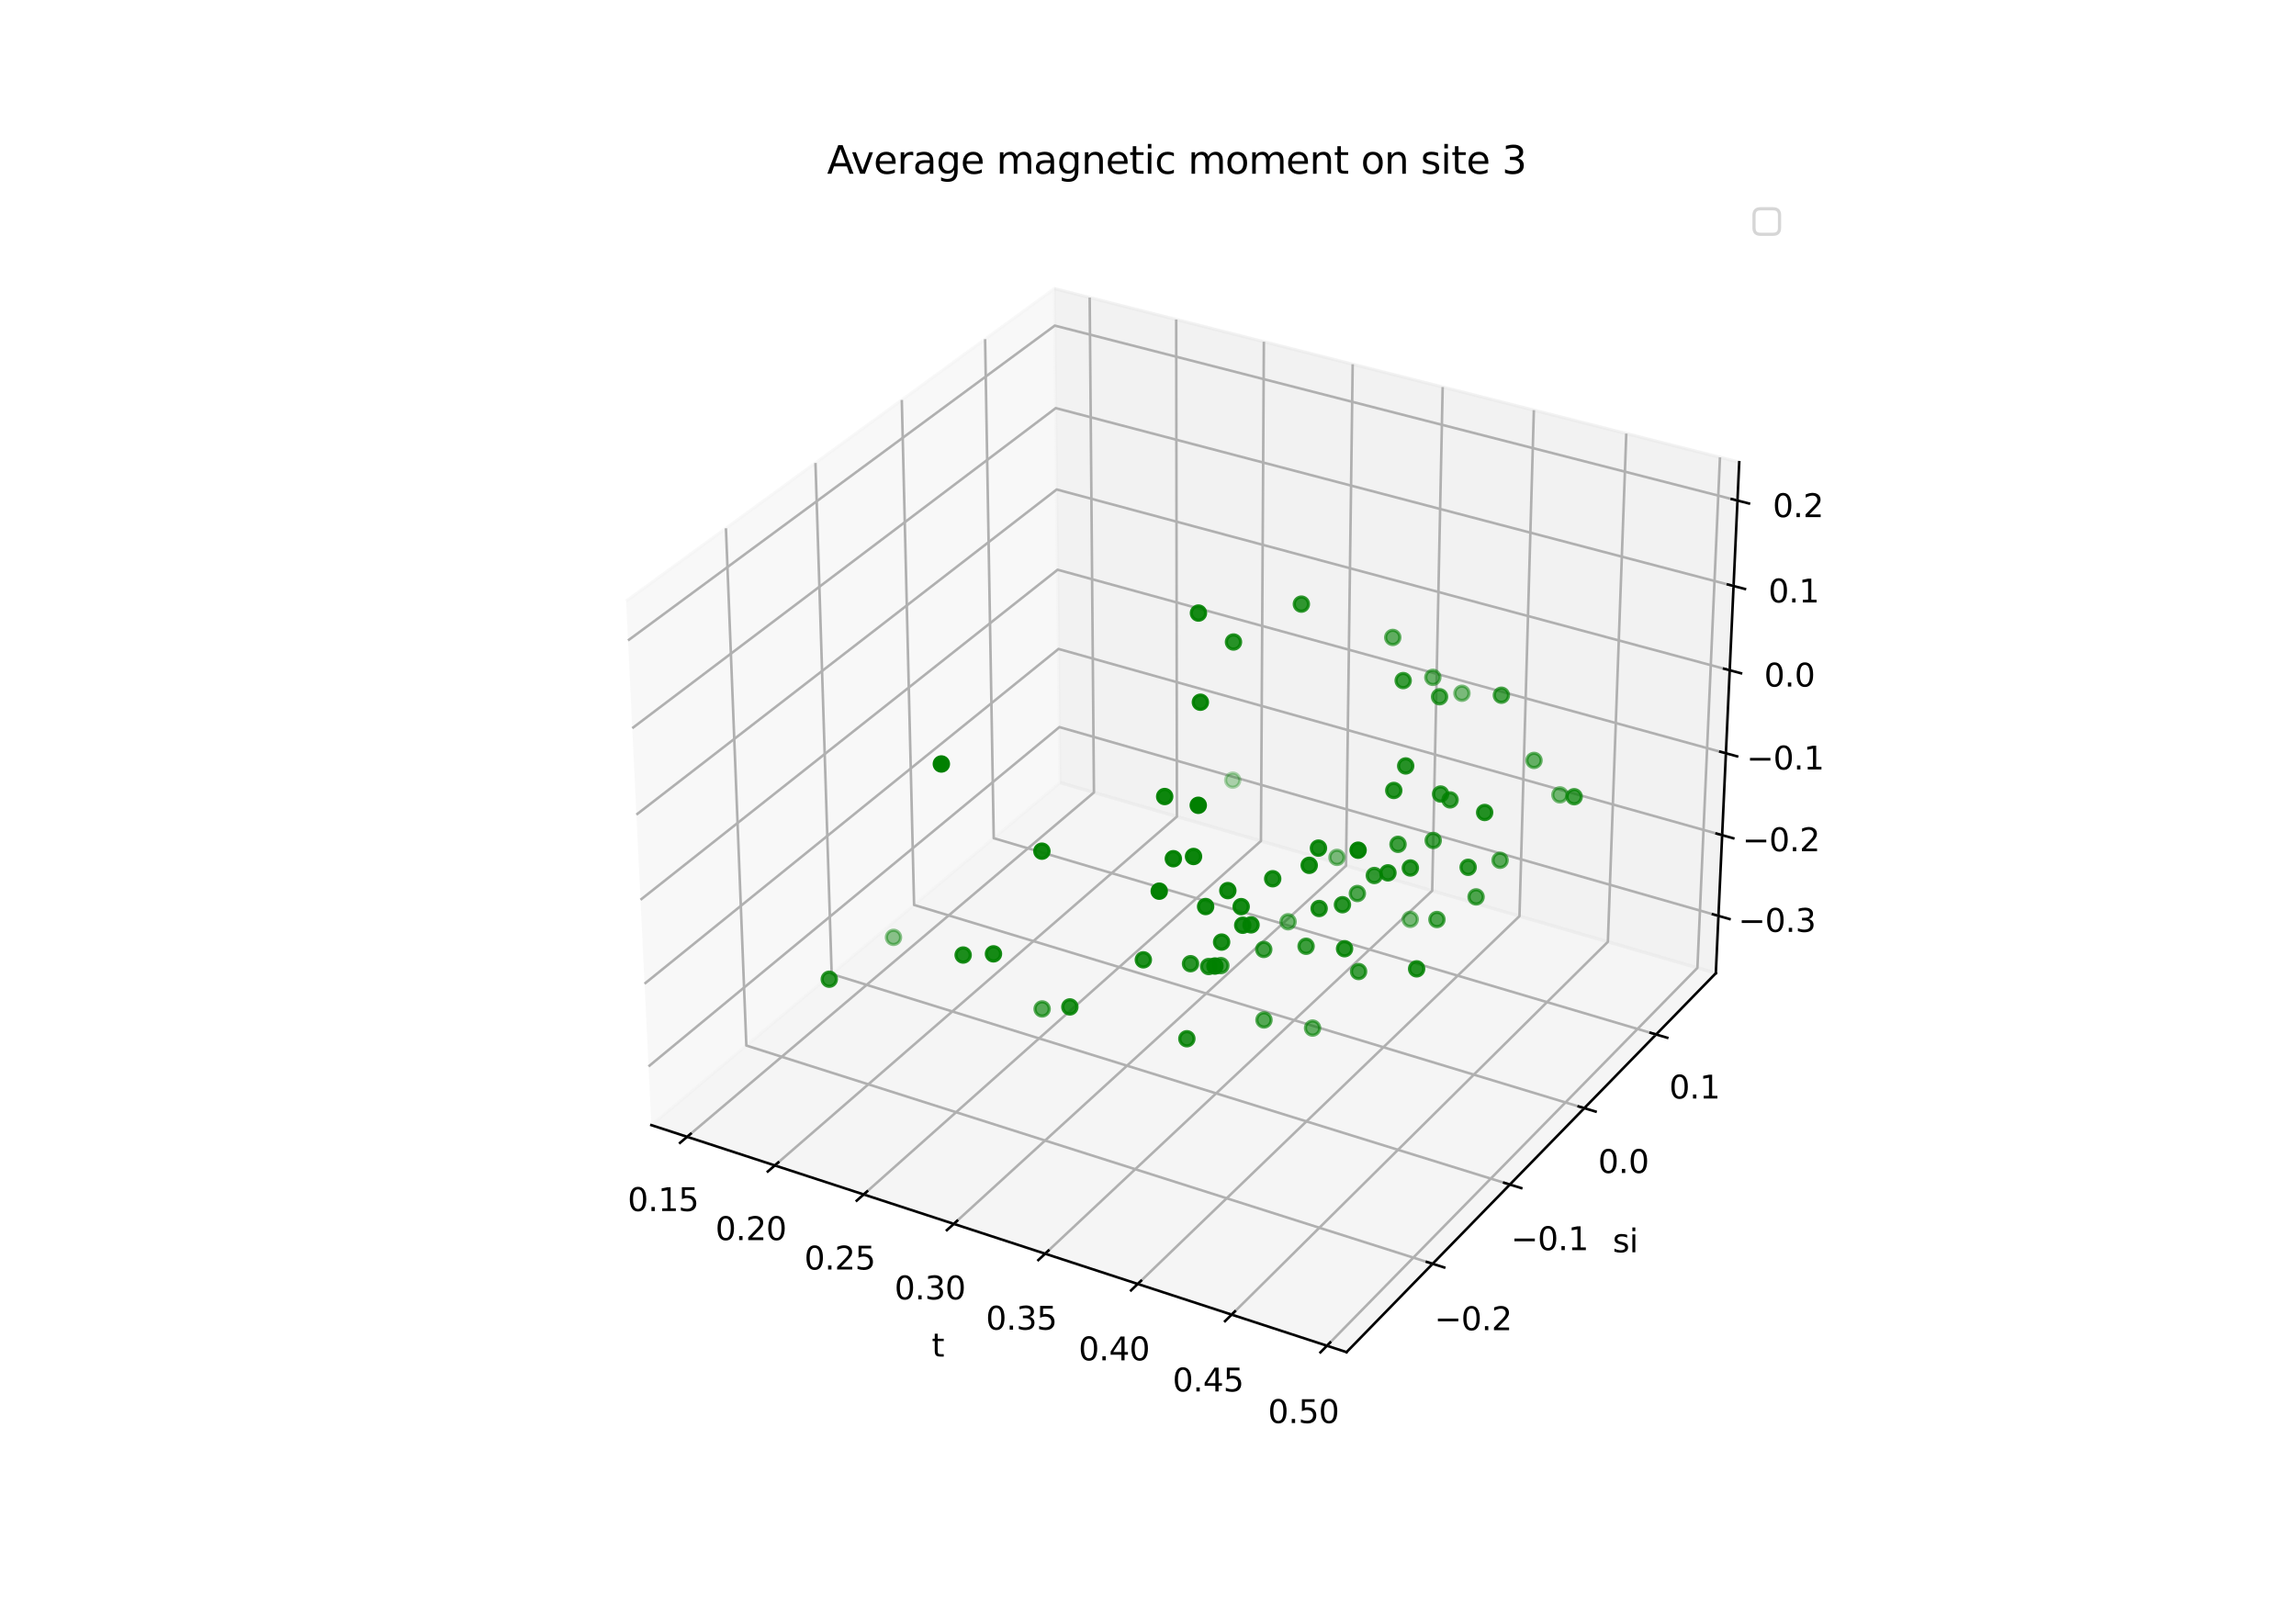 <?xml version="1.0" encoding="utf-8" standalone="no"?>
<!DOCTYPE svg PUBLIC "-//W3C//DTD SVG 1.1//EN"
  "http://www.w3.org/Graphics/SVG/1.1/DTD/svg11.dtd">
<svg xmlns:xlink="http://www.w3.org/1999/xlink" width="720pt" height="504pt" viewBox="0 0 720 504" xmlns="http://www.w3.org/2000/svg" version="1.1">
 <defs>
  <style type="text/css">*{stroke-linejoin: round; stroke-linecap: butt}</style>
 </defs>
 <g id="figure_1">
  <g id="patch_1">
   <path d="M 0 504 
L 720 504 
L 720 0 
L 0 0 
z
" style="fill: #ffffff"/>
  </g>
  <g id="patch_2">
   <path d="M 174.96 448.56 
L 563.04 448.56 
L 563.04 60.48 
L 174.96 60.48 
z
" style="fill: #ffffff"/>
  </g>
  <g id="pane3d_1">
   <g id="patch_3">
    <path d="M 204.263 352.872 
L 332.419 245.448 
L 330.638 90.525 
L 196.348 188.523 
" style="fill: #f2f2f2; opacity: 0.5; stroke: #f2f2f2; stroke-linejoin: miter"/>
   </g>
  </g>
  <g id="pane3d_2">
   <g id="patch_4">
    <path d="M 332.419 245.448 
L 538.065 305.222 
L 545.404 144.961 
L 330.638 90.525 
" style="fill: #e6e6e6; opacity: 0.5; stroke: #e6e6e6; stroke-linejoin: miter"/>
   </g>
  </g>
  <g id="pane3d_3">
   <g id="patch_5">
    <path d="M 204.263 352.872 
L 422.257 424.069 
L 538.065 305.222 
L 332.419 245.448 
" style="fill: #ececec; opacity: 0.5; stroke: #ececec; stroke-linejoin: miter"/>
   </g>
  </g>
  <g id="axis3d_1">
   <g id="line2d_1">
    <path d="M 204.263 352.872 
L 422.257 424.069 
" style="fill: none; stroke: #000000; stroke-width: 0.8; stroke-linecap: square"/>
   </g>
   <g id="text_1">
    <!-- t -->
    <g transform="translate(292.177 425.472) scale(0.1 -0.1)">
     <defs>
      <path id="DejaVuSans-74" d="M 1172 4494 
L 1172 3500 
L 2356 3500 
L 2356 3053 
L 1172 3053 
L 1172 1153 
Q 1172 725 1289 603 
Q 1406 481 1766 481 
L 2356 481 
L 2356 0 
L 1766 0 
Q 1100 0 847 248 
Q 594 497 594 1153 
L 594 3053 
L 172 3053 
L 172 3500 
L 594 3500 
L 594 4494 
L 1172 4494 
z
" transform="scale(0.016)"/>
     </defs>
     <use xlink:href="#DejaVuSans-74"/>
    </g>
   </g>
   <g id="Line3DCollection_1">
    <path d="M 215.481 356.536 
L 343.047 248.537 
L 341.714 93.332 
" style="fill: none; stroke: #b0b0b0; stroke-width: 0.8"/>
    <path d="M 242.971 365.514 
L 369.068 256.101 
L 368.845 100.209 
" style="fill: none; stroke: #b0b0b0; stroke-width: 0.8"/>
    <path d="M 270.839 374.616 
L 395.417 263.759 
L 396.333 107.176 
" style="fill: none; stroke: #b0b0b0; stroke-width: 0.8"/>
    <path d="M 299.091 383.843 
L 422.099 271.515 
L 424.183 114.236 
" style="fill: none; stroke: #b0b0b0; stroke-width: 0.8"/>
    <path d="M 327.736 393.198 
L 449.121 279.369 
L 452.404 121.389 
" style="fill: none; stroke: #b0b0b0; stroke-width: 0.8"/>
    <path d="M 356.782 402.685 
L 476.489 287.324 
L 481.002 128.637 
" style="fill: none; stroke: #b0b0b0; stroke-width: 0.8"/>
    <path d="M 386.237 412.305 
L 504.21 295.381 
L 509.985 135.984 
" style="fill: none; stroke: #b0b0b0; stroke-width: 0.8"/>
    <path d="M 416.111 422.062 
L 532.292 303.543 
L 539.362 143.43 
" style="fill: none; stroke: #b0b0b0; stroke-width: 0.8"/>
   </g>
   <g id="xtick_1">
    <g id="line2d_2">
     <path d="M 216.592 355.595 
L 213.255 358.421 
" style="fill: none; stroke: #000000; stroke-width: 0.8; stroke-linecap: square"/>
    </g>
    <g id="text_2">
     <!-- 0.15 -->
     <g transform="translate(196.827 379.817) scale(0.1 -0.1)">
      <defs>
       <path id="DejaVuSans-30" d="M 2034 4250 
Q 1547 4250 1301 3770 
Q 1056 3291 1056 2328 
Q 1056 1369 1301 889 
Q 1547 409 2034 409 
Q 2525 409 2770 889 
Q 3016 1369 3016 2328 
Q 3016 3291 2770 3770 
Q 2525 4250 2034 4250 
z
M 2034 4750 
Q 2819 4750 3233 4129 
Q 3647 3509 3647 2328 
Q 3647 1150 3233 529 
Q 2819 -91 2034 -91 
Q 1250 -91 836 529 
Q 422 1150 422 2328 
Q 422 3509 836 4129 
Q 1250 4750 2034 4750 
z
" transform="scale(0.016)"/>
       <path id="DejaVuSans-2e" d="M 684 794 
L 1344 794 
L 1344 0 
L 684 0 
L 684 794 
z
" transform="scale(0.016)"/>
       <path id="DejaVuSans-31" d="M 794 531 
L 1825 531 
L 1825 4091 
L 703 3866 
L 703 4441 
L 1819 4666 
L 2450 4666 
L 2450 531 
L 3481 531 
L 3481 0 
L 794 0 
L 794 531 
z
" transform="scale(0.016)"/>
       <path id="DejaVuSans-35" d="M 691 4666 
L 3169 4666 
L 3169 4134 
L 1269 4134 
L 1269 2991 
Q 1406 3038 1543 3061 
Q 1681 3084 1819 3084 
Q 2600 3084 3056 2656 
Q 3513 2228 3513 1497 
Q 3513 744 3044 326 
Q 2575 -91 1722 -91 
Q 1428 -91 1123 -41 
Q 819 9 494 109 
L 494 744 
Q 775 591 1075 516 
Q 1375 441 1709 441 
Q 2250 441 2565 725 
Q 2881 1009 2881 1497 
Q 2881 1984 2565 2268 
Q 2250 2553 1709 2553 
Q 1456 2553 1204 2497 
Q 953 2441 691 2322 
L 691 4666 
z
" transform="scale(0.016)"/>
      </defs>
      <use xlink:href="#DejaVuSans-30"/>
      <use xlink:href="#DejaVuSans-2e" x="63.623"/>
      <use xlink:href="#DejaVuSans-31" x="95.41"/>
      <use xlink:href="#DejaVuSans-35" x="159.033"/>
     </g>
    </g>
   </g>
   <g id="xtick_2">
    <g id="line2d_3">
     <path d="M 244.07 364.561 
L 240.769 367.425 
" style="fill: none; stroke: #000000; stroke-width: 0.8; stroke-linecap: square"/>
    </g>
    <g id="text_3">
     <!-- 0.20 -->
     <g transform="translate(224.336 388.926) scale(0.1 -0.1)">
      <defs>
       <path id="DejaVuSans-32" d="M 1228 531 
L 3431 531 
L 3431 0 
L 469 0 
L 469 531 
Q 828 903 1448 1529 
Q 2069 2156 2228 2338 
Q 2531 2678 2651 2914 
Q 2772 3150 2772 3378 
Q 2772 3750 2511 3984 
Q 2250 4219 1831 4219 
Q 1534 4219 1204 4116 
Q 875 4013 500 3803 
L 500 4441 
Q 881 4594 1212 4672 
Q 1544 4750 1819 4750 
Q 2544 4750 2975 4387 
Q 3406 4025 3406 3419 
Q 3406 3131 3298 2873 
Q 3191 2616 2906 2266 
Q 2828 2175 2409 1742 
Q 1991 1309 1228 531 
z
" transform="scale(0.016)"/>
      </defs>
      <use xlink:href="#DejaVuSans-30"/>
      <use xlink:href="#DejaVuSans-2e" x="63.623"/>
      <use xlink:href="#DejaVuSans-32" x="95.41"/>
      <use xlink:href="#DejaVuSans-30" x="159.033"/>
     </g>
    </g>
   </g>
   <g id="xtick_3">
    <g id="line2d_4">
     <path d="M 271.925 373.649 
L 268.662 376.553 
" style="fill: none; stroke: #000000; stroke-width: 0.8; stroke-linecap: square"/>
    </g>
    <g id="text_4">
     <!-- 0.25 -->
     <g transform="translate(252.224 398.159) scale(0.1 -0.1)">
      <use xlink:href="#DejaVuSans-30"/>
      <use xlink:href="#DejaVuSans-2e" x="63.623"/>
      <use xlink:href="#DejaVuSans-32" x="95.41"/>
      <use xlink:href="#DejaVuSans-35" x="159.033"/>
     </g>
    </g>
   </g>
   <g id="xtick_4">
    <g id="line2d_5">
     <path d="M 300.164 382.863 
L 296.94 385.807 
" style="fill: none; stroke: #000000; stroke-width: 0.8; stroke-linecap: square"/>
    </g>
    <g id="text_5">
     <!-- 0.30 -->
     <g transform="translate(280.497 407.521) scale(0.1 -0.1)">
      <defs>
       <path id="DejaVuSans-33" d="M 2597 2516 
Q 3050 2419 3304 2112 
Q 3559 1806 3559 1356 
Q 3559 666 3084 287 
Q 2609 -91 1734 -91 
Q 1441 -91 1130 -33 
Q 819 25 488 141 
L 488 750 
Q 750 597 1062 519 
Q 1375 441 1716 441 
Q 2309 441 2620 675 
Q 2931 909 2931 1356 
Q 2931 1769 2642 2001 
Q 2353 2234 1838 2234 
L 1294 2234 
L 1294 2753 
L 1863 2753 
Q 2328 2753 2575 2939 
Q 2822 3125 2822 3475 
Q 2822 3834 2567 4026 
Q 2313 4219 1838 4219 
Q 1578 4219 1281 4162 
Q 984 4106 628 3988 
L 628 4550 
Q 988 4650 1302 4700 
Q 1616 4750 1894 4750 
Q 2613 4750 3031 4423 
Q 3450 4097 3450 3541 
Q 3450 3153 3228 2886 
Q 3006 2619 2597 2516 
z
" transform="scale(0.016)"/>
      </defs>
      <use xlink:href="#DejaVuSans-30"/>
      <use xlink:href="#DejaVuSans-2e" x="63.623"/>
      <use xlink:href="#DejaVuSans-33" x="95.41"/>
      <use xlink:href="#DejaVuSans-30" x="159.033"/>
     </g>
    </g>
   </g>
   <g id="xtick_5">
    <g id="line2d_6">
     <path d="M 328.795 392.205 
L 325.612 395.189 
" style="fill: none; stroke: #000000; stroke-width: 0.8; stroke-linecap: square"/>
    </g>
    <g id="text_6">
     <!-- 0.35 -->
     <g transform="translate(309.165 417.013) scale(0.1 -0.1)">
      <use xlink:href="#DejaVuSans-30"/>
      <use xlink:href="#DejaVuSans-2e" x="63.623"/>
      <use xlink:href="#DejaVuSans-33" x="95.41"/>
      <use xlink:href="#DejaVuSans-35" x="159.033"/>
     </g>
    </g>
   </g>
   <g id="xtick_6">
    <g id="line2d_7">
     <path d="M 357.827 401.677 
L 354.686 404.704 
" style="fill: none; stroke: #000000; stroke-width: 0.8; stroke-linecap: square"/>
    </g>
    <g id="text_7">
     <!-- 0.40 -->
     <g transform="translate(338.235 426.638) scale(0.1 -0.1)">
      <defs>
       <path id="DejaVuSans-34" d="M 2419 4116 
L 825 1625 
L 2419 1625 
L 2419 4116 
z
M 2253 4666 
L 3047 4666 
L 3047 1625 
L 3713 1625 
L 3713 1100 
L 3047 1100 
L 3047 0 
L 2419 0 
L 2419 1100 
L 313 1100 
L 313 1709 
L 2253 4666 
z
" transform="scale(0.016)"/>
      </defs>
      <use xlink:href="#DejaVuSans-30"/>
      <use xlink:href="#DejaVuSans-2e" x="63.623"/>
      <use xlink:href="#DejaVuSans-34" x="95.41"/>
      <use xlink:href="#DejaVuSans-30" x="159.033"/>
     </g>
    </g>
   </g>
   <g id="xtick_7">
    <g id="line2d_8">
     <path d="M 387.268 411.283 
L 384.171 414.353 
" style="fill: none; stroke: #000000; stroke-width: 0.8; stroke-linecap: square"/>
    </g>
    <g id="text_8">
     <!-- 0.45 -->
     <g transform="translate(367.717 436.399) scale(0.1 -0.1)">
      <use xlink:href="#DejaVuSans-30"/>
      <use xlink:href="#DejaVuSans-2e" x="63.623"/>
      <use xlink:href="#DejaVuSans-34" x="95.41"/>
      <use xlink:href="#DejaVuSans-35" x="159.033"/>
     </g>
    </g>
   </g>
   <g id="xtick_8">
    <g id="line2d_9">
     <path d="M 417.127 421.025 
L 414.075 424.139 
" style="fill: none; stroke: #000000; stroke-width: 0.8; stroke-linecap: square"/>
    </g>
    <g id="text_9">
     <!-- 0.50 -->
     <g transform="translate(397.618 446.3) scale(0.1 -0.1)">
      <use xlink:href="#DejaVuSans-30"/>
      <use xlink:href="#DejaVuSans-2e" x="63.623"/>
      <use xlink:href="#DejaVuSans-35" x="95.41"/>
      <use xlink:href="#DejaVuSans-30" x="159.033"/>
     </g>
    </g>
   </g>
  </g>
  <g id="axis3d_2">
   <g id="line2d_10">
    <path d="M 538.065 305.222 
L 422.257 424.069 
" style="fill: none; stroke: #000000; stroke-width: 0.8; stroke-linecap: square"/>
   </g>
   <g id="text_10">
    <!-- si -->
    <g transform="translate(505.72 392.744) scale(0.1 -0.1)">
     <defs>
      <path id="DejaVuSans-73" d="M 2834 3397 
L 2834 2853 
Q 2591 2978 2328 3040 
Q 2066 3103 1784 3103 
Q 1356 3103 1142 2972 
Q 928 2841 928 2578 
Q 928 2378 1081 2264 
Q 1234 2150 1697 2047 
L 1894 2003 
Q 2506 1872 2764 1633 
Q 3022 1394 3022 966 
Q 3022 478 2636 193 
Q 2250 -91 1575 -91 
Q 1294 -91 989 -36 
Q 684 19 347 128 
L 347 722 
Q 666 556 975 473 
Q 1284 391 1588 391 
Q 1994 391 2212 530 
Q 2431 669 2431 922 
Q 2431 1156 2273 1281 
Q 2116 1406 1581 1522 
L 1381 1569 
Q 847 1681 609 1914 
Q 372 2147 372 2553 
Q 372 3047 722 3315 
Q 1072 3584 1716 3584 
Q 2034 3584 2315 3537 
Q 2597 3491 2834 3397 
z
" transform="scale(0.016)"/>
      <path id="DejaVuSans-69" d="M 603 3500 
L 1178 3500 
L 1178 0 
L 603 0 
L 603 3500 
z
M 603 4863 
L 1178 4863 
L 1178 4134 
L 603 4134 
L 603 4863 
z
" transform="scale(0.016)"/>
     </defs>
     <use xlink:href="#DejaVuSans-73"/>
     <use xlink:href="#DejaVuSans-69" x="52.1"/>
    </g>
   </g>
   <g id="Line3DCollection_2">
    <path d="M 227.645 165.684 
L 234.044 327.909 
L 449.26 396.358 
" style="fill: none; stroke: #b0b0b0; stroke-width: 0.8"/>
    <path d="M 255.72 145.196 
L 260.803 305.479 
L 473.476 371.506 
" style="fill: none; stroke: #b0b0b0; stroke-width: 0.8"/>
    <path d="M 282.792 125.44 
L 286.647 283.815 
L 496.821 347.548 
" style="fill: none; stroke: #b0b0b0; stroke-width: 0.8"/>
    <path d="M 308.916 106.377 
L 311.623 262.88 
L 519.342 324.436 
" style="fill: none; stroke: #b0b0b0; stroke-width: 0.8"/>
   </g>
   <g id="xtick_9">
    <g id="line2d_11">
     <path d="M 447.448 395.781 
L 452.889 397.512 
" style="fill: none; stroke: #000000; stroke-width: 0.8; stroke-linecap: square"/>
    </g>
    <g id="text_11">
     <!-- −0.2 -->
     <g transform="translate(449.822 417.179) scale(0.1 -0.1)">
      <defs>
       <path id="DejaVuSans-2212" d="M 678 2272 
L 4684 2272 
L 4684 1741 
L 678 1741 
L 678 2272 
z
" transform="scale(0.016)"/>
      </defs>
      <use xlink:href="#DejaVuSans-2212"/>
      <use xlink:href="#DejaVuSans-30" x="83.789"/>
      <use xlink:href="#DejaVuSans-2e" x="147.412"/>
      <use xlink:href="#DejaVuSans-32" x="179.199"/>
     </g>
    </g>
   </g>
   <g id="xtick_10">
    <g id="line2d_12">
     <path d="M 471.686 370.951 
L 477.059 372.619 
" style="fill: none; stroke: #000000; stroke-width: 0.8; stroke-linecap: square"/>
    </g>
    <g id="text_12">
     <!-- −0.1 -->
     <g transform="translate(473.815 392.076) scale(0.1 -0.1)">
      <use xlink:href="#DejaVuSans-2212"/>
      <use xlink:href="#DejaVuSans-30" x="83.789"/>
      <use xlink:href="#DejaVuSans-2e" x="147.412"/>
      <use xlink:href="#DejaVuSans-31" x="179.199"/>
     </g>
    </g>
   </g>
   <g id="xtick_11">
    <g id="line2d_13">
     <path d="M 495.054 347.013 
L 500.359 348.621 
" style="fill: none; stroke: #000000; stroke-width: 0.8; stroke-linecap: square"/>
    </g>
    <g id="text_13">
     <!-- 0.0 -->
     <g transform="translate(501.135 367.875) scale(0.1 -0.1)">
      <use xlink:href="#DejaVuSans-30"/>
      <use xlink:href="#DejaVuSans-2e" x="63.623"/>
      <use xlink:href="#DejaVuSans-30" x="95.41"/>
     </g>
    </g>
   </g>
   <g id="xtick_12">
    <g id="line2d_14">
     <path d="M 517.598 323.919 
L 522.835 325.471 
" style="fill: none; stroke: #000000; stroke-width: 0.8; stroke-linecap: square"/>
    </g>
    <g id="text_14">
     <!-- 0.1 -->
     <g transform="translate(523.448 344.529) scale(0.1 -0.1)">
      <use xlink:href="#DejaVuSans-30"/>
      <use xlink:href="#DejaVuSans-2e" x="63.623"/>
      <use xlink:href="#DejaVuSans-31" x="95.41"/>
     </g>
    </g>
   </g>
  </g>
  <g id="axis3d_3">
   <g id="line2d_15">
    <path d="M 538.065 305.222 
L 545.404 144.961 
" style="fill: none; stroke: #000000; stroke-width: 0.8; stroke-linecap: square"/>
   </g>
   <g id="Line3DCollection_3">
    <path d="M 538.888 287.243 
L 332.219 228.036 
L 203.376 334.463 
" style="fill: none; stroke: #b0b0b0; stroke-width: 0.8"/>
    <path d="M 540.048 261.925 
L 331.937 203.529 
L 202.127 308.525 
" style="fill: none; stroke: #b0b0b0; stroke-width: 0.8"/>
    <path d="M 541.224 236.247 
L 331.652 178.69 
L 200.86 282.205 
" style="fill: none; stroke: #b0b0b0; stroke-width: 0.8"/>
    <path d="M 542.416 210.202 
L 331.362 153.514 
L 199.573 255.495 
" style="fill: none; stroke: #b0b0b0; stroke-width: 0.8"/>
    <path d="M 543.626 183.782 
L 331.069 127.993 
L 198.268 228.385 
" style="fill: none; stroke: #b0b0b0; stroke-width: 0.8"/>
    <path d="M 544.854 156.98 
L 330.771 102.12 
L 196.943 200.867 
" style="fill: none; stroke: #b0b0b0; stroke-width: 0.8"/>
   </g>
   <g id="xtick_13">
    <g id="line2d_16">
     <path d="M 537.154 286.746 
L 542.362 288.239 
" style="fill: none; stroke: #000000; stroke-width: 0.8; stroke-linecap: square"/>
    </g>
    <g id="text_15">
     <!-- −0.3 -->
     <g transform="translate(545.103 292.258) scale(0.1 -0.1)">
      <use xlink:href="#DejaVuSans-2212"/>
      <use xlink:href="#DejaVuSans-30" x="83.789"/>
      <use xlink:href="#DejaVuSans-2e" x="147.412"/>
      <use xlink:href="#DejaVuSans-33" x="179.199"/>
     </g>
    </g>
   </g>
   <g id="xtick_14">
    <g id="line2d_17">
     <path d="M 538.3 261.434 
L 543.547 262.906 
" style="fill: none; stroke: #000000; stroke-width: 0.8; stroke-linecap: square"/>
    </g>
    <g id="text_16">
     <!-- −0.2 -->
     <g transform="translate(546.389 266.974) scale(0.1 -0.1)">
      <use xlink:href="#DejaVuSans-2212"/>
      <use xlink:href="#DejaVuSans-30" x="83.789"/>
      <use xlink:href="#DejaVuSans-2e" x="147.412"/>
      <use xlink:href="#DejaVuSans-32" x="179.199"/>
     </g>
    </g>
   </g>
   <g id="xtick_15">
    <g id="line2d_18">
     <path d="M 539.463 235.763 
L 544.749 237.215 
" style="fill: none; stroke: #000000; stroke-width: 0.8; stroke-linecap: square"/>
    </g>
    <g id="text_17">
     <!-- −0.1 -->
     <g transform="translate(547.693 241.332) scale(0.1 -0.1)">
      <use xlink:href="#DejaVuSans-2212"/>
      <use xlink:href="#DejaVuSans-30" x="83.789"/>
      <use xlink:href="#DejaVuSans-2e" x="147.412"/>
      <use xlink:href="#DejaVuSans-31" x="179.199"/>
     </g>
    </g>
   </g>
   <g id="xtick_16">
    <g id="line2d_19">
     <path d="M 540.643 209.725 
L 545.968 211.156 
" style="fill: none; stroke: #000000; stroke-width: 0.8; stroke-linecap: square"/>
    </g>
    <g id="text_18">
     <!-- 0.0 -->
     <g transform="translate(553.206 215.324) scale(0.1 -0.1)">
      <use xlink:href="#DejaVuSans-30"/>
      <use xlink:href="#DejaVuSans-2e" x="63.623"/>
      <use xlink:href="#DejaVuSans-30" x="95.41"/>
     </g>
    </g>
   </g>
   <g id="xtick_17">
    <g id="line2d_20">
     <path d="M 541.839 183.313 
L 547.204 184.721 
" style="fill: none; stroke: #000000; stroke-width: 0.8; stroke-linecap: square"/>
    </g>
    <g id="text_19">
     <!-- 0.1 -->
     <g transform="translate(554.547 188.943) scale(0.1 -0.1)">
      <use xlink:href="#DejaVuSans-30"/>
      <use xlink:href="#DejaVuSans-2e" x="63.623"/>
      <use xlink:href="#DejaVuSans-31" x="95.41"/>
     </g>
    </g>
   </g>
   <g id="xtick_18">
    <g id="line2d_21">
     <path d="M 543.053 156.518 
L 548.458 157.904 
" style="fill: none; stroke: #000000; stroke-width: 0.8; stroke-linecap: square"/>
    </g>
    <g id="text_20">
     <!-- 0.2 -->
     <g transform="translate(555.909 162.181) scale(0.1 -0.1)">
      <use xlink:href="#DejaVuSans-30"/>
      <use xlink:href="#DejaVuSans-2e" x="63.623"/>
      <use xlink:href="#DejaVuSans-32" x="95.41"/>
     </g>
    </g>
   </g>
  </g>
  <g id="axes_1">
   <g id="Path3DCollection_1">
    <defs>
     <path id="C0_0_4e1f934d99" d="M 0 2.236 
C 0.593 2.236 1.162 2 1.581 1.581 
C 2 1.162 2.236 0.593 2.236 -0 
C 2.236 -0.593 2 -1.162 1.581 -1.581 
C 1.162 -2 0.593 -2.236 0 -2.236 
C -0.593 -2.236 -1.162 -2 -1.581 -1.581 
C -2 -1.162 -2.236 -0.593 -2.236 0 
C -2.236 0.593 -2 1.162 -1.581 1.581 
C -1.162 2 -0.593 2.236 0 2.236 
z
"/>
    </defs>
    <g clip-path="url(#pf814489dd1)">
     <use xlink:href="#C0_0_4e1f934d99" x="386.571" y="244.685" style="fill: #008000; fill-opacity: 0.3; stroke: #008000; stroke-opacity: 0.3"/>
    </g>
    <g clip-path="url(#pf814489dd1)">
     <use xlink:href="#C0_0_4e1f934d99" x="280.191" y="293.988" style="fill: #008000; fill-opacity: 0.442; stroke: #008000; stroke-opacity: 0.442"/>
    </g>
    <g clip-path="url(#pf814489dd1)">
     <use xlink:href="#C0_0_4e1f934d99" x="458.444" y="217.424" style="fill: #008000; fill-opacity: 0.496; stroke: #008000; stroke-opacity: 0.496"/>
    </g>
    <g clip-path="url(#pf814489dd1)">
     <use xlink:href="#C0_0_4e1f934d99" x="419.257" y="268.897" style="fill: #008000; fill-opacity: 0.497; stroke: #008000; stroke-opacity: 0.497"/>
    </g>
    <g clip-path="url(#pf814489dd1)">
     <use xlink:href="#C0_0_4e1f934d99" x="442.231" y="288.334" style="fill: #008000; fill-opacity: 0.518; stroke: #008000; stroke-opacity: 0.518"/>
    </g>
    <g clip-path="url(#pf814489dd1)">
     <use xlink:href="#C0_0_4e1f934d99" x="489.17" y="249.292" style="fill: #008000; fill-opacity: 0.531; stroke: #008000; stroke-opacity: 0.531"/>
    </g>
    <g clip-path="url(#pf814489dd1)">
     <use xlink:href="#C0_0_4e1f934d99" x="403.924" y="289.09" style="fill: #008000; fill-opacity: 0.549; stroke: #008000; stroke-opacity: 0.549"/>
    </g>
    <g clip-path="url(#pf814489dd1)">
     <use xlink:href="#C0_0_4e1f934d99" x="449.322" y="212.444" style="fill: #008000; fill-opacity: 0.564; stroke: #008000; stroke-opacity: 0.564"/>
    </g>
    <g clip-path="url(#pf814489dd1)">
     <use xlink:href="#C0_0_4e1f934d99" x="481.046" y="238.485" style="fill: #008000; fill-opacity: 0.588; stroke: #008000; stroke-opacity: 0.588"/>
    </g>
    <g clip-path="url(#pf814489dd1)">
     <use xlink:href="#C0_0_4e1f934d99" x="411.606" y="322.436" style="fill: #008000; fill-opacity: 0.599; stroke: #008000; stroke-opacity: 0.599"/>
    </g>
    <g clip-path="url(#pf814489dd1)">
     <use xlink:href="#C0_0_4e1f934d99" x="436.751" y="199.917" style="fill: #008000; fill-opacity: 0.605; stroke: #008000; stroke-opacity: 0.605"/>
    </g>
    <g clip-path="url(#pf814489dd1)">
     <use xlink:href="#C0_0_4e1f934d99" x="470.406" y="269.808" style="fill: #008000; fill-opacity: 0.626; stroke: #008000; stroke-opacity: 0.626"/>
    </g>
    <g clip-path="url(#pf814489dd1)">
     <use xlink:href="#C0_0_4e1f934d99" x="326.801" y="316.428" style="fill: #008000; fill-opacity: 0.649; stroke: #008000; stroke-opacity: 0.649"/>
    </g>
    <g clip-path="url(#pf814489dd1)">
     <use xlink:href="#C0_0_4e1f934d99" x="396.37" y="319.884" style="fill: #008000; fill-opacity: 0.659; stroke: #008000; stroke-opacity: 0.659"/>
    </g>
    <g clip-path="url(#pf814489dd1)">
     <use xlink:href="#C0_0_4e1f934d99" x="450.61" y="288.386" style="fill: #008000; fill-opacity: 0.682; stroke: #008000; stroke-opacity: 0.682"/>
    </g>
    <g clip-path="url(#pf814489dd1)">
     <use xlink:href="#C0_0_4e1f934d99" x="462.879" y="281.293" style="fill: #008000; fill-opacity: 0.683; stroke: #008000; stroke-opacity: 0.683"/>
    </g>
    <g clip-path="url(#pf814489dd1)">
     <use xlink:href="#C0_0_4e1f934d99" x="425.656" y="280.229" style="fill: #008000; fill-opacity: 0.685; stroke: #008000; stroke-opacity: 0.685"/>
    </g>
    <g clip-path="url(#pf814489dd1)">
     <use xlink:href="#C0_0_4e1f934d99" x="470.816" y="218.041" style="fill: #008000; fill-opacity: 0.689; stroke: #008000; stroke-opacity: 0.689"/>
    </g>
    <g clip-path="url(#pf814489dd1)">
     <use xlink:href="#C0_0_4e1f934d99" x="449.439" y="263.591" style="fill: #008000; fill-opacity: 0.706; stroke: #008000; stroke-opacity: 0.706"/>
    </g>
    <g clip-path="url(#pf814489dd1)">
     <use xlink:href="#C0_0_4e1f934d99" x="451.433" y="218.519" style="fill: #008000; fill-opacity: 0.71; stroke: #008000; stroke-opacity: 0.71"/>
    </g>
    <g clip-path="url(#pf814489dd1)">
     <use xlink:href="#C0_0_4e1f934d99" x="493.638" y="249.876" style="fill: #008000; fill-opacity: 0.734; stroke: #008000; stroke-opacity: 0.734"/>
    </g>
    <g clip-path="url(#pf814489dd1)">
     <use xlink:href="#C0_0_4e1f934d99" x="426.039" y="304.698" style="fill: #008000; fill-opacity: 0.735; stroke: #008000; stroke-opacity: 0.735"/>
    </g>
    <g clip-path="url(#pf814489dd1)">
     <use xlink:href="#C0_0_4e1f934d99" x="396.3" y="297.772" style="fill: #008000; fill-opacity: 0.736; stroke: #008000; stroke-opacity: 0.736"/>
    </g>
    <g clip-path="url(#pf814489dd1)">
     <use xlink:href="#C0_0_4e1f934d99" x="382.838" y="302.835" style="fill: #008000; fill-opacity: 0.748; stroke: #008000; stroke-opacity: 0.748"/>
    </g>
    <g clip-path="url(#pf814489dd1)">
     <use xlink:href="#C0_0_4e1f934d99" x="438.405" y="264.802" style="fill: #008000; fill-opacity: 0.749; stroke: #008000; stroke-opacity: 0.749"/>
    </g>
    <g clip-path="url(#pf814489dd1)">
     <use xlink:href="#C0_0_4e1f934d99" x="440.021" y="213.451" style="fill: #008000; fill-opacity: 0.755; stroke: #008000; stroke-opacity: 0.755"/>
    </g>
    <g clip-path="url(#pf814489dd1)">
     <use xlink:href="#C0_0_4e1f934d99" x="409.572" y="296.77" style="fill: #008000; fill-opacity: 0.757; stroke: #008000; stroke-opacity: 0.757"/>
    </g>
    <g clip-path="url(#pf814489dd1)">
     <use xlink:href="#C0_0_4e1f934d99" x="454.73" y="250.865" style="fill: #008000; fill-opacity: 0.766; stroke: #008000; stroke-opacity: 0.766"/>
    </g>
    <g clip-path="url(#pf814489dd1)">
     <use xlink:href="#C0_0_4e1f934d99" x="451.751" y="249.031" style="fill: #008000; fill-opacity: 0.786; stroke: #008000; stroke-opacity: 0.786"/>
    </g>
    <g clip-path="url(#pf814489dd1)">
     <use xlink:href="#C0_0_4e1f934d99" x="430.968" y="274.584" style="fill: #008000; fill-opacity: 0.794; stroke: #008000; stroke-opacity: 0.794"/>
    </g>
    <g clip-path="url(#pf814489dd1)">
     <use xlink:href="#C0_0_4e1f934d99" x="408.096" y="189.467" style="fill: #008000; fill-opacity: 0.798; stroke: #008000; stroke-opacity: 0.798"/>
    </g>
    <g clip-path="url(#pf814489dd1)">
     <use xlink:href="#C0_0_4e1f934d99" x="460.393" y="272.007" style="fill: #008000; fill-opacity: 0.808; stroke: #008000; stroke-opacity: 0.808"/>
    </g>
    <g clip-path="url(#pf814489dd1)">
     <use xlink:href="#C0_0_4e1f934d99" x="260.051" y="307.108" style="fill: #008000; fill-opacity: 0.809; stroke: #008000; stroke-opacity: 0.809"/>
    </g>
    <g clip-path="url(#pf814489dd1)">
     <use xlink:href="#C0_0_4e1f934d99" x="373.338" y="302.241" style="fill: #008000; fill-opacity: 0.828; stroke: #008000; stroke-opacity: 0.828"/>
    </g>
    <g clip-path="url(#pf814489dd1)">
     <use xlink:href="#C0_0_4e1f934d99" x="420.978" y="283.744" style="fill: #008000; fill-opacity: 0.834; stroke: #008000; stroke-opacity: 0.834"/>
    </g>
    <g clip-path="url(#pf814489dd1)">
     <use xlink:href="#C0_0_4e1f934d99" x="379.022" y="303.131" style="fill: #008000; fill-opacity: 0.836; stroke: #008000; stroke-opacity: 0.836"/>
    </g>
    <g clip-path="url(#pf814489dd1)">
     <use xlink:href="#C0_0_4e1f934d99" x="372.189" y="325.779" style="fill: #008000; fill-opacity: 0.837; stroke: #008000; stroke-opacity: 0.837"/>
    </g>
    <g clip-path="url(#pf814489dd1)">
     <use xlink:href="#C0_0_4e1f934d99" x="442.27" y="272.224" style="fill: #008000; fill-opacity: 0.837; stroke: #008000; stroke-opacity: 0.837"/>
    </g>
    <g clip-path="url(#pf814489dd1)">
     <use xlink:href="#C0_0_4e1f934d99" x="386.807" y="201.35" style="fill: #008000; fill-opacity: 0.839; stroke: #008000; stroke-opacity: 0.839"/>
    </g>
    <g clip-path="url(#pf814489dd1)">
     <use xlink:href="#C0_0_4e1f934d99" x="440.811" y="240.22" style="fill: #008000; fill-opacity: 0.84; stroke: #008000; stroke-opacity: 0.84"/>
    </g>
    <g clip-path="url(#pf814489dd1)">
     <use xlink:href="#C0_0_4e1f934d99" x="437.076" y="247.91" style="fill: #008000; fill-opacity: 0.843; stroke: #008000; stroke-opacity: 0.843"/>
    </g>
    <g clip-path="url(#pf814489dd1)">
     <use xlink:href="#C0_0_4e1f934d99" x="444.243" y="303.859" style="fill: #008000; fill-opacity: 0.849; stroke: #008000; stroke-opacity: 0.849"/>
    </g>
    <g clip-path="url(#pf814489dd1)">
     <use xlink:href="#C0_0_4e1f934d99" x="421.64" y="297.542" style="fill: #008000; fill-opacity: 0.85; stroke: #008000; stroke-opacity: 0.85"/>
    </g>
    <g clip-path="url(#pf814489dd1)">
     <use xlink:href="#C0_0_4e1f934d99" x="465.575" y="254.816" style="fill: #008000; fill-opacity: 0.853; stroke: #008000; stroke-opacity: 0.853"/>
    </g>
    <g clip-path="url(#pf814489dd1)">
     <use xlink:href="#C0_0_4e1f934d99" x="413.666" y="284.931" style="fill: #008000; fill-opacity: 0.854; stroke: #008000; stroke-opacity: 0.854"/>
    </g>
    <g clip-path="url(#pf814489dd1)">
     <use xlink:href="#C0_0_4e1f934d99" x="335.492" y="315.796" style="fill: #008000; fill-opacity: 0.858; stroke: #008000; stroke-opacity: 0.858"/>
    </g>
    <g clip-path="url(#pf814489dd1)">
     <use xlink:href="#C0_0_4e1f934d99" x="435.24" y="273.75" style="fill: #008000; fill-opacity: 0.86; stroke: #008000; stroke-opacity: 0.86"/>
    </g>
    <g clip-path="url(#pf814489dd1)">
     <use xlink:href="#C0_0_4e1f934d99" x="358.54" y="301.029" style="fill: #008000; fill-opacity: 0.869; stroke: #008000; stroke-opacity: 0.869"/>
    </g>
    <g clip-path="url(#pf814489dd1)">
     <use xlink:href="#C0_0_4e1f934d99" x="399.103" y="275.598" style="fill: #008000; fill-opacity: 0.884; stroke: #008000; stroke-opacity: 0.884"/>
    </g>
    <g clip-path="url(#pf814489dd1)">
     <use xlink:href="#C0_0_4e1f934d99" x="302.033" y="299.527" style="fill: #008000; fill-opacity: 0.884; stroke: #008000; stroke-opacity: 0.884"/>
    </g>
    <g clip-path="url(#pf814489dd1)">
     <use xlink:href="#C0_0_4e1f934d99" x="413.451" y="265.992" style="fill: #008000; fill-opacity: 0.898; stroke: #008000; stroke-opacity: 0.898"/>
    </g>
    <g clip-path="url(#pf814489dd1)">
     <use xlink:href="#C0_0_4e1f934d99" x="383.086" y="295.463" style="fill: #008000; fill-opacity: 0.898; stroke: #008000; stroke-opacity: 0.898"/>
    </g>
    <g clip-path="url(#pf814489dd1)">
     <use xlink:href="#C0_0_4e1f934d99" x="392.308" y="290.064" style="fill: #008000; fill-opacity: 0.904; stroke: #008000; stroke-opacity: 0.904"/>
    </g>
    <g clip-path="url(#pf814489dd1)">
     <use xlink:href="#C0_0_4e1f934d99" x="375.821" y="192.273" style="fill: #008000; fill-opacity: 0.907; stroke: #008000; stroke-opacity: 0.907"/>
    </g>
    <g clip-path="url(#pf814489dd1)">
     <use xlink:href="#C0_0_4e1f934d99" x="389.707" y="290.186" style="fill: #008000; fill-opacity: 0.908; stroke: #008000; stroke-opacity: 0.908"/>
    </g>
    <g clip-path="url(#pf814489dd1)">
     <use xlink:href="#C0_0_4e1f934d99" x="311.541" y="299.158" style="fill: #008000; fill-opacity: 0.911; stroke: #008000; stroke-opacity: 0.911"/>
    </g>
    <g clip-path="url(#pf814489dd1)">
     <use xlink:href="#C0_0_4e1f934d99" x="389.214" y="284.346" style="fill: #008000; fill-opacity: 0.913; stroke: #008000; stroke-opacity: 0.913"/>
    </g>
    <g clip-path="url(#pf814489dd1)">
     <use xlink:href="#C0_0_4e1f934d99" x="410.557" y="271.392" style="fill: #008000; fill-opacity: 0.914; stroke: #008000; stroke-opacity: 0.914"/>
    </g>
    <g clip-path="url(#pf814489dd1)">
     <use xlink:href="#C0_0_4e1f934d99" x="376.424" y="220.236" style="fill: #008000; fill-opacity: 0.922; stroke: #008000; stroke-opacity: 0.922"/>
    </g>
    <g clip-path="url(#pf814489dd1)">
     <use xlink:href="#C0_0_4e1f934d99" x="385.034" y="279.32" style="fill: #008000; fill-opacity: 0.926; stroke: #008000; stroke-opacity: 0.926"/>
    </g>
    <g clip-path="url(#pf814489dd1)">
     <use xlink:href="#C0_0_4e1f934d99" x="378.069" y="284.316" style="fill: #008000; fill-opacity: 0.929; stroke: #008000; stroke-opacity: 0.929"/>
    </g>
    <g clip-path="url(#pf814489dd1)">
     <use xlink:href="#C0_0_4e1f934d99" x="326.726" y="266.949" style="fill: #008000; fill-opacity: 0.937; stroke: #008000; stroke-opacity: 0.937"/>
    </g>
    <g clip-path="url(#pf814489dd1)">
     <use xlink:href="#C0_0_4e1f934d99" x="367.946" y="269.315" style="fill: #008000; fill-opacity: 0.938; stroke: #008000; stroke-opacity: 0.938"/>
    </g>
    <g clip-path="url(#pf814489dd1)">
     <use xlink:href="#C0_0_4e1f934d99" x="365.227" y="249.815" style="fill: #008000; fill-opacity: 0.942; stroke: #008000; stroke-opacity: 0.942"/>
    </g>
    <g clip-path="url(#pf814489dd1)">
     <use xlink:href="#C0_0_4e1f934d99" x="374.277" y="268.618" style="fill: #008000; fill-opacity: 0.948; stroke: #008000; stroke-opacity: 0.948"/>
    </g>
    <g clip-path="url(#pf814489dd1)">
     <use xlink:href="#C0_0_4e1f934d99" x="425.885" y="266.644" style="fill: #008000; fill-opacity: 0.963; stroke: #008000; stroke-opacity: 0.963"/>
    </g>
    <g clip-path="url(#pf814489dd1)">
     <use xlink:href="#C0_0_4e1f934d99" x="380.986" y="302.975" style="fill: #008000; fill-opacity: 0.968; stroke: #008000; stroke-opacity: 0.968"/>
    </g>
    <g clip-path="url(#pf814489dd1)">
     <use xlink:href="#C0_0_4e1f934d99" x="363.524" y="279.496" style="fill: #008000; fill-opacity: 0.978; stroke: #008000; stroke-opacity: 0.978"/>
    </g>
    <g clip-path="url(#pf814489dd1)">
     <use xlink:href="#C0_0_4e1f934d99" x="375.762" y="252.563" style="fill: #008000; fill-opacity: 0.994; stroke: #008000; stroke-opacity: 0.994"/>
    </g>
    <g clip-path="url(#pf814489dd1)">
     <use xlink:href="#C0_0_4e1f934d99" x="295.197" y="239.606" style="fill: #008000; stroke: #008000"/>
    </g>
   </g>
   <g id="text_21">
    <!-- Average magnetic moment on site 3 -->
    <g transform="translate(259.349 54.48) scale(0.12 -0.12)">
     <defs>
      <path id="DejaVuSans-41" d="M 2188 4044 
L 1331 1722 
L 3047 1722 
L 2188 4044 
z
M 1831 4666 
L 2547 4666 
L 4325 0 
L 3669 0 
L 3244 1197 
L 1141 1197 
L 716 0 
L 50 0 
L 1831 4666 
z
" transform="scale(0.016)"/>
      <path id="DejaVuSans-76" d="M 191 3500 
L 800 3500 
L 1894 563 
L 2988 3500 
L 3597 3500 
L 2284 0 
L 1503 0 
L 191 3500 
z
" transform="scale(0.016)"/>
      <path id="DejaVuSans-65" d="M 3597 1894 
L 3597 1613 
L 953 1613 
Q 991 1019 1311 708 
Q 1631 397 2203 397 
Q 2534 397 2845 478 
Q 3156 559 3463 722 
L 3463 178 
Q 3153 47 2828 -22 
Q 2503 -91 2169 -91 
Q 1331 -91 842 396 
Q 353 884 353 1716 
Q 353 2575 817 3079 
Q 1281 3584 2069 3584 
Q 2775 3584 3186 3129 
Q 3597 2675 3597 1894 
z
M 3022 2063 
Q 3016 2534 2758 2815 
Q 2500 3097 2075 3097 
Q 1594 3097 1305 2825 
Q 1016 2553 972 2059 
L 3022 2063 
z
" transform="scale(0.016)"/>
      <path id="DejaVuSans-72" d="M 2631 2963 
Q 2534 3019 2420 3045 
Q 2306 3072 2169 3072 
Q 1681 3072 1420 2755 
Q 1159 2438 1159 1844 
L 1159 0 
L 581 0 
L 581 3500 
L 1159 3500 
L 1159 2956 
Q 1341 3275 1631 3429 
Q 1922 3584 2338 3584 
Q 2397 3584 2469 3576 
Q 2541 3569 2628 3553 
L 2631 2963 
z
" transform="scale(0.016)"/>
      <path id="DejaVuSans-61" d="M 2194 1759 
Q 1497 1759 1228 1600 
Q 959 1441 959 1056 
Q 959 750 1161 570 
Q 1363 391 1709 391 
Q 2188 391 2477 730 
Q 2766 1069 2766 1631 
L 2766 1759 
L 2194 1759 
z
M 3341 1997 
L 3341 0 
L 2766 0 
L 2766 531 
Q 2569 213 2275 61 
Q 1981 -91 1556 -91 
Q 1019 -91 701 211 
Q 384 513 384 1019 
Q 384 1609 779 1909 
Q 1175 2209 1959 2209 
L 2766 2209 
L 2766 2266 
Q 2766 2663 2505 2880 
Q 2244 3097 1772 3097 
Q 1472 3097 1187 3025 
Q 903 2953 641 2809 
L 641 3341 
Q 956 3463 1253 3523 
Q 1550 3584 1831 3584 
Q 2591 3584 2966 3190 
Q 3341 2797 3341 1997 
z
" transform="scale(0.016)"/>
      <path id="DejaVuSans-67" d="M 2906 1791 
Q 2906 2416 2648 2759 
Q 2391 3103 1925 3103 
Q 1463 3103 1205 2759 
Q 947 2416 947 1791 
Q 947 1169 1205 825 
Q 1463 481 1925 481 
Q 2391 481 2648 825 
Q 2906 1169 2906 1791 
z
M 3481 434 
Q 3481 -459 3084 -895 
Q 2688 -1331 1869 -1331 
Q 1566 -1331 1297 -1286 
Q 1028 -1241 775 -1147 
L 775 -588 
Q 1028 -725 1275 -790 
Q 1522 -856 1778 -856 
Q 2344 -856 2625 -561 
Q 2906 -266 2906 331 
L 2906 616 
Q 2728 306 2450 153 
Q 2172 0 1784 0 
Q 1141 0 747 490 
Q 353 981 353 1791 
Q 353 2603 747 3093 
Q 1141 3584 1784 3584 
Q 2172 3584 2450 3431 
Q 2728 3278 2906 2969 
L 2906 3500 
L 3481 3500 
L 3481 434 
z
" transform="scale(0.016)"/>
      <path id="DejaVuSans-20" transform="scale(0.016)"/>
      <path id="DejaVuSans-6d" d="M 3328 2828 
Q 3544 3216 3844 3400 
Q 4144 3584 4550 3584 
Q 5097 3584 5394 3201 
Q 5691 2819 5691 2113 
L 5691 0 
L 5113 0 
L 5113 2094 
Q 5113 2597 4934 2840 
Q 4756 3084 4391 3084 
Q 3944 3084 3684 2787 
Q 3425 2491 3425 1978 
L 3425 0 
L 2847 0 
L 2847 2094 
Q 2847 2600 2669 2842 
Q 2491 3084 2119 3084 
Q 1678 3084 1418 2786 
Q 1159 2488 1159 1978 
L 1159 0 
L 581 0 
L 581 3500 
L 1159 3500 
L 1159 2956 
Q 1356 3278 1631 3431 
Q 1906 3584 2284 3584 
Q 2666 3584 2933 3390 
Q 3200 3197 3328 2828 
z
" transform="scale(0.016)"/>
      <path id="DejaVuSans-6e" d="M 3513 2113 
L 3513 0 
L 2938 0 
L 2938 2094 
Q 2938 2591 2744 2837 
Q 2550 3084 2163 3084 
Q 1697 3084 1428 2787 
Q 1159 2491 1159 1978 
L 1159 0 
L 581 0 
L 581 3500 
L 1159 3500 
L 1159 2956 
Q 1366 3272 1645 3428 
Q 1925 3584 2291 3584 
Q 2894 3584 3203 3211 
Q 3513 2838 3513 2113 
z
" transform="scale(0.016)"/>
      <path id="DejaVuSans-63" d="M 3122 3366 
L 3122 2828 
Q 2878 2963 2633 3030 
Q 2388 3097 2138 3097 
Q 1578 3097 1268 2742 
Q 959 2388 959 1747 
Q 959 1106 1268 751 
Q 1578 397 2138 397 
Q 2388 397 2633 464 
Q 2878 531 3122 666 
L 3122 134 
Q 2881 22 2623 -34 
Q 2366 -91 2075 -91 
Q 1284 -91 818 406 
Q 353 903 353 1747 
Q 353 2603 823 3093 
Q 1294 3584 2113 3584 
Q 2378 3584 2631 3529 
Q 2884 3475 3122 3366 
z
" transform="scale(0.016)"/>
      <path id="DejaVuSans-6f" d="M 1959 3097 
Q 1497 3097 1228 2736 
Q 959 2375 959 1747 
Q 959 1119 1226 758 
Q 1494 397 1959 397 
Q 2419 397 2687 759 
Q 2956 1122 2956 1747 
Q 2956 2369 2687 2733 
Q 2419 3097 1959 3097 
z
M 1959 3584 
Q 2709 3584 3137 3096 
Q 3566 2609 3566 1747 
Q 3566 888 3137 398 
Q 2709 -91 1959 -91 
Q 1206 -91 779 398 
Q 353 888 353 1747 
Q 353 2609 779 3096 
Q 1206 3584 1959 3584 
z
" transform="scale(0.016)"/>
     </defs>
     <use xlink:href="#DejaVuSans-41"/>
     <use xlink:href="#DejaVuSans-76" x="62.533"/>
     <use xlink:href="#DejaVuSans-65" x="121.713"/>
     <use xlink:href="#DejaVuSans-72" x="183.236"/>
     <use xlink:href="#DejaVuSans-61" x="224.35"/>
     <use xlink:href="#DejaVuSans-67" x="285.629"/>
     <use xlink:href="#DejaVuSans-65" x="349.105"/>
     <use xlink:href="#DejaVuSans-20" x="410.629"/>
     <use xlink:href="#DejaVuSans-6d" x="442.416"/>
     <use xlink:href="#DejaVuSans-61" x="539.828"/>
     <use xlink:href="#DejaVuSans-67" x="601.107"/>
     <use xlink:href="#DejaVuSans-6e" x="664.584"/>
     <use xlink:href="#DejaVuSans-65" x="727.963"/>
     <use xlink:href="#DejaVuSans-74" x="789.486"/>
     <use xlink:href="#DejaVuSans-69" x="828.695"/>
     <use xlink:href="#DejaVuSans-63" x="856.479"/>
     <use xlink:href="#DejaVuSans-20" x="911.459"/>
     <use xlink:href="#DejaVuSans-6d" x="943.246"/>
     <use xlink:href="#DejaVuSans-6f" x="1040.658"/>
     <use xlink:href="#DejaVuSans-6d" x="1101.84"/>
     <use xlink:href="#DejaVuSans-65" x="1199.252"/>
     <use xlink:href="#DejaVuSans-6e" x="1260.775"/>
     <use xlink:href="#DejaVuSans-74" x="1324.154"/>
     <use xlink:href="#DejaVuSans-20" x="1363.363"/>
     <use xlink:href="#DejaVuSans-6f" x="1395.15"/>
     <use xlink:href="#DejaVuSans-6e" x="1456.332"/>
     <use xlink:href="#DejaVuSans-20" x="1519.711"/>
     <use xlink:href="#DejaVuSans-73" x="1551.498"/>
     <use xlink:href="#DejaVuSans-69" x="1603.598"/>
     <use xlink:href="#DejaVuSans-74" x="1631.381"/>
     <use xlink:href="#DejaVuSans-65" x="1670.59"/>
     <use xlink:href="#DejaVuSans-20" x="1732.113"/>
     <use xlink:href="#DejaVuSans-33" x="1763.9"/>
    </g>
   </g>
   <g id="legend_1">
    <g id="patch_6">
     <path d="M 552.04 73.48 
L 556.04 73.48 
Q 558.04 73.48 558.04 71.48 
L 558.04 67.48 
Q 558.04 65.48 556.04 65.48 
L 552.04 65.48 
Q 550.04 65.48 550.04 67.48 
L 550.04 71.48 
Q 550.04 73.48 552.04 73.48 
z
" style="fill: #ffffff; opacity: 0.8; stroke: #cccccc; stroke-linejoin: miter"/>
    </g>
   </g>
  </g>
 </g>
 <defs>
  <clipPath id="pf814489dd1">
   <rect x="174.96" y="60.48" width="388.08" height="388.08"/>
  </clipPath>
 </defs>
</svg>
